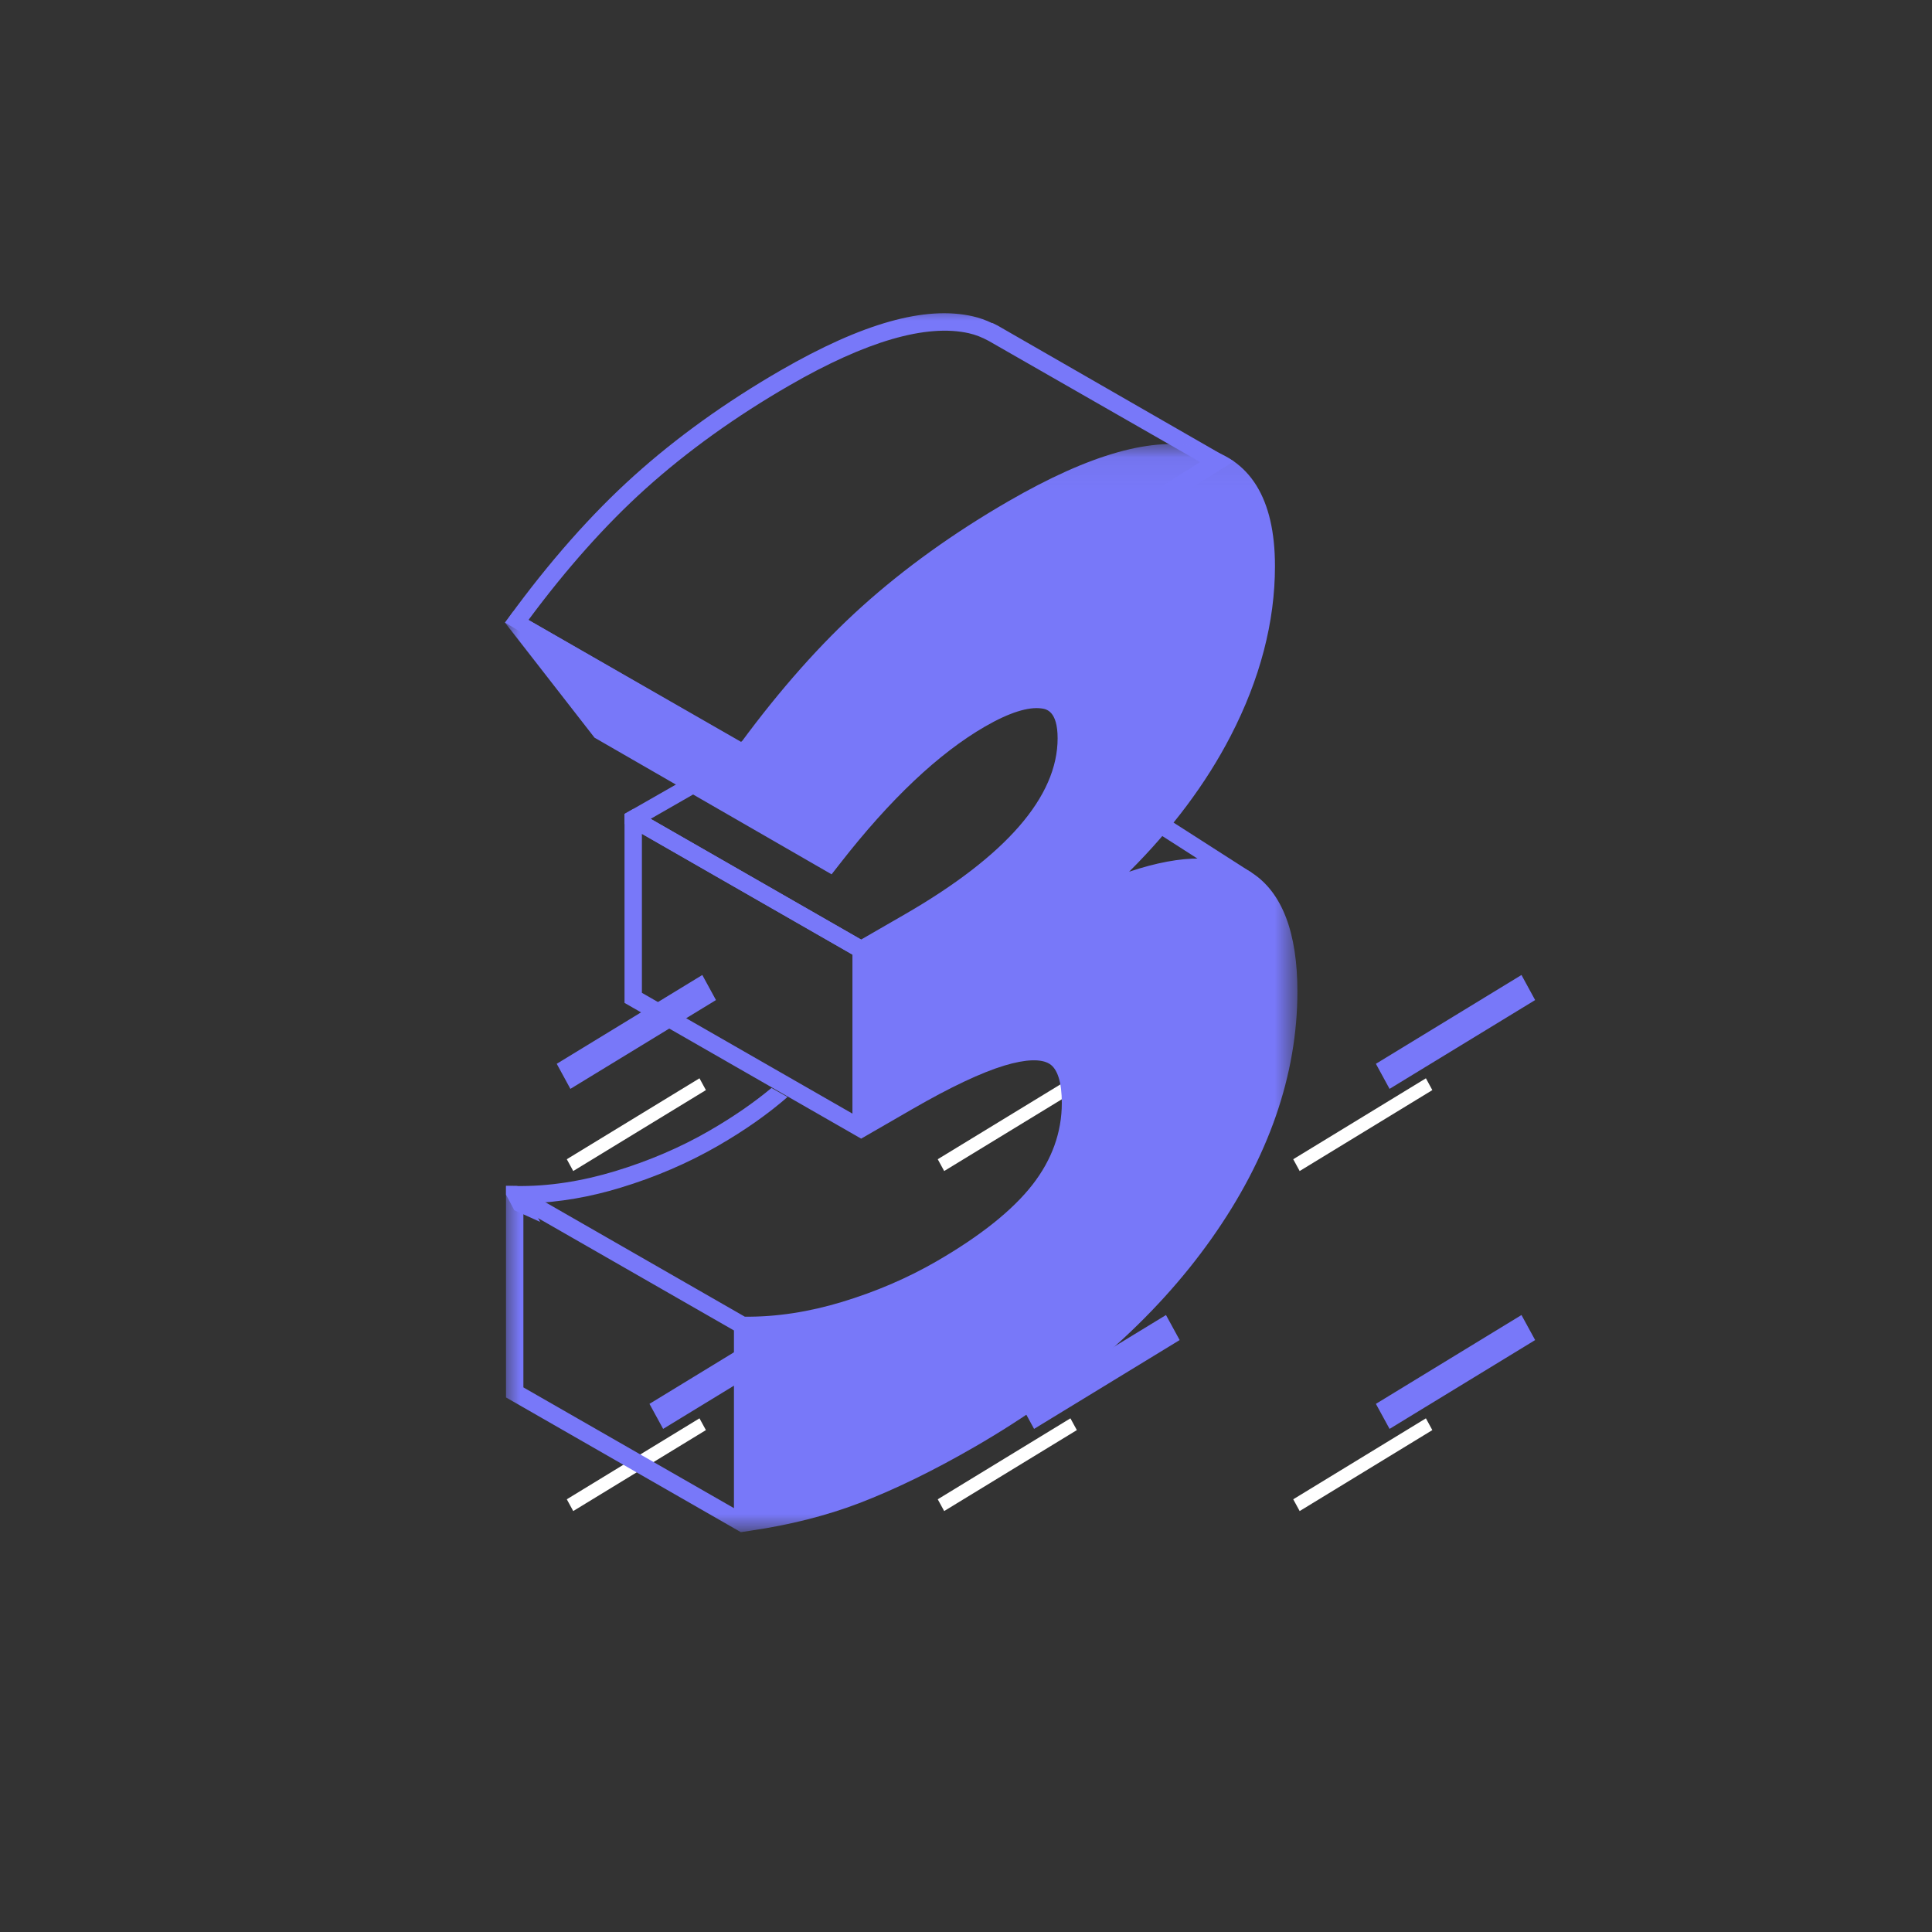 <?xml version="1.0" encoding="UTF-8"?>
<svg width="64px" height="64px" viewBox="0 0 64 64" version="1.1" xmlns="http://www.w3.org/2000/svg" xmlns:xlink="http://www.w3.org/1999/xlink">
    <rect x="0" y="0" width="64" height="64" fill="#333333" stroke="none"/>
    <!-- Generator: sketchtool 62 (101010) - https://sketch.com -->
    <title>820AEF47-7EA7-4FFB-9625-84D52FB5FC0D</title>
    <desc>Created with sketchtool.</desc>
    <defs>
        <polygon id="path-1" points="7.67999999e-05 0.001 30.208 0.001 30.208 41.473 7.67999999e-05 41.473"></polygon>
        <polygon id="path-3" points="0 0.326 24.144 0.326 24.144 15.192 0 15.192"></polygon>
        <polygon id="path-5" points="0.001 0.049 26.249 0.049 26.249 36.096 0.001 36.096"></polygon>
    </defs>
    <g id="Asset-Artboard-Page" stroke="none" stroke-width="1" fill="none" fill-rule="evenodd">
        <g id="icon/day_1-copy-2">
            <g id="icon/advantage/3" transform="translate(14, 10)">
                <g id="Group-13-Copy-3" transform="translate(0.68, 0.12)">
                    <g id="Group-10">
                        <g id="Group" transform="translate(4.096, 22.528)">
                            <polygon id="Stroke-2" stroke="#7878F9" stroke-width="0.5" points="31.744 11.654 27.349 14.336 27.136 13.946 31.531 11.264"></polygon>
                            <polygon id="Stroke-5" stroke="#7878F9" stroke-width="0.5" points="19.968 11.654 15.573 14.336 15.36 13.946 19.755 11.264"></polygon>
                            <polygon id="Stroke-7" stroke="#7878F9" stroke-width="0.5" points="7.68 11.654 3.285 14.336 3.072 13.946 7.467 11.264"></polygon>
                            <polygon id="Stroke-24" stroke="#7878F9" stroke-width="0.5" points="31.744 0.391 27.349 3.072 27.136 2.681 31.531 5.7909233e-14"></polygon>
                            <polygon id="Stroke-27" stroke="#7878F9" stroke-width="0.5" points="16.896 0.391 12.501 3.072 12.288 2.681 16.683 5.7909233e-14"></polygon>
                            <polygon id="Stroke-30" stroke="#7878F9" stroke-width="0.5" points="4.608 0.391 0.213 3.072 8.14637247e-13 2.681 4.395 5.7909233e-14"></polygon>
                            <polygon id="Fill-53" fill="#FFFFFF" points="28.459 14.336 24.064 17.018 24.277 17.408 28.672 14.726"></polygon>
                            <polygon id="Fill-54" fill="#FFFFFF" points="16.683 14.336 12.288 17.018 12.501 17.408 16.896 14.726"></polygon>
                            <polygon id="Fill-55" fill="#FFFFFF" points="4.395 14.336 8.14637247e-13 17.018 0.213 17.408 4.608 14.726"></polygon>
                            <polygon id="Fill-63" fill="#FFFFFF" points="24.064 5.753 24.277 6.144 28.672 3.463 28.459 3.072"></polygon>
                            <polygon id="Fill-64" fill="#FFFFFF" points="16.896 3.463 12.501 6.144 12.288 5.753 16.683 3.072"></polygon>
                            <polygon id="Fill-65" fill="#FFFFFF" points="4.608 3.463 0.213 6.144 8.14637247e-13 5.753 4.395 3.072"></polygon>
                        </g>
                        <mask id="mask-2" fill="white">
                            <use xlink:href="#path-1"></use>
                        </mask>
                        <g id="Clip-2"></g>
                        <g id="Group-13-Copy-3" mask="url(#mask-2)">
                            <g transform="translate(0, -0.512)">
                                <g id="Group-9" transform="translate(0, 0.512)">
                                    <g id="Group-8" transform="translate(4.096, 22.528)"></g>
                                    <g id="Group-3"></g>
                                </g>
                                <g id="Group-19" transform="translate(2.048, 0)">
                                    <path d="M8.829,26.432 L9.359,26.732 C8.733,27.277 7.975,27.819 7.054,28.35 C6.067,28.919 4.98,29.387 3.821,29.738 C2.815,30.045 1.813,30.217 0.834,30.25 L0.834,30.25 L1.166,30.869 L0.311,30.484 L0.034,29.968 L0.034,29.675 L0.36,29.68 C1.425,29.698 2.538,29.526 3.653,29.187 C4.77,28.848 5.818,28.399 6.766,27.851 C7.58,27.381 8.26,26.906 8.829,26.432 L8.829,26.432 Z M15.5,0.871 C15.714,0.919 15.924,0.994 16.139,1.097 L16.147,1.091 L16.311,1.172 L24.144,5.676 L16.401,10.515 L12.368,12.921 L21.177,11.48 L21.177,14.251 L19.963,16.241 L24.735,19.301 L23.462,23.655 L16.953,21.178 L16.862,21.329 C14.396,22.824 13.713,23.229 13.45,23.229 C13.35,23.229 13.311,23.171 13.258,23.091 C13.201,23.058 12.383,22.544 11.648,22.093 L3.959,17.683 L3.959,17.355 L7.405,15.385 L-7.67999998e-05,11.017 L0.124,10.848 C1.467,9.002 2.861,7.424 4.271,6.155 C5.68,4.885 7.317,3.71 9.136,2.659 C11.842,1.097 13.923,0.511 15.5,0.871 Z M19.663,16.733 L17.258,20.678 L23.084,22.895 L24.061,19.553 L19.663,16.733 Z M20.601,12.158 L11.602,13.631 L4.826,17.517 L11.941,21.598 C12.9,22.185 13.336,22.463 13.54,22.605 C13.939,22.404 15.196,21.663 16.367,20.956 L16.293,20.928 L19.271,15.798 L19.486,15.935 L20.601,14.091 L20.601,12.158 Z M9.424,3.159 C7.639,4.189 6.036,5.341 4.656,6.583 C3.343,7.765 2.04,9.226 0.779,10.928 L7.82,14.967 L17.971,8.885 L23.028,5.698 L16.02,1.683 C15.793,1.561 15.588,1.481 15.372,1.432 C13.964,1.112 11.963,1.693 9.424,3.159 Z" id="Combined-Shape" fill="#7878F9"></path>
                                    <g id="Group-18" transform="translate(0, 0.443)">
                                        <g id="Group-4">
                                            <mask id="mask-4" fill="white">
                                                <use xlink:href="#path-3"></use>
                                            </mask>
                                            <g id="Clip-3"></g>
                                        </g>
                                        <g id="Group-11" transform="translate(0, 4.608)">
                                            <mask id="mask-6" fill="white">
                                                <use xlink:href="#path-5"></use>
                                            </mask>
                                            <g id="Clip-10"></g>
                                            <path d="M7.585,35.3 L0.61,31.3 L0.61,25.414 L7.585,29.414 L7.585,35.3 Z M11.51,22.231 L4.536,18.23 L4.536,12.963 L11.51,16.964 L11.51,22.231 Z M24.752,14.26 C23.801,13.635 22.461,13.621 20.676,14.218 C22.097,12.802 23.226,11.293 24.039,9.72 C25.013,7.837 25.507,5.944 25.507,4.097 C25.507,1.849 24.68,0.523 23.051,0.151 C21.475,-0.209 19.393,0.377 16.687,1.94 C14.867,2.991 13.231,4.166 11.822,5.435 C10.462,6.659 9.117,8.178 7.819,9.939 L0.275,5.59 L0.001,5.967 L2.966,9.777 L10.82,14.304 L11.11,13.933 C12.759,11.817 14.371,10.292 15.903,9.408 C16.705,8.945 17.341,8.745 17.783,8.81 C17.926,8.831 18.307,8.887 18.307,9.798 C18.307,11.728 16.604,13.69 13.245,15.63 L11.797,16.465 L4.252,12.137 L3.96,12.304 L3.96,18.563 L11.799,23.06 L13.498,22.079 C14.752,21.355 15.779,20.87 16.55,20.637 C17.249,20.427 17.764,20.409 18.042,20.585 C18.306,20.752 18.446,21.2 18.446,21.879 C18.446,22.847 18.119,23.756 17.477,24.582 C16.817,25.431 15.742,26.289 14.283,27.131 C13.334,27.679 12.287,28.129 11.169,28.468 C10.077,28.799 8.993,28.969 7.945,28.958 L0.4,24.628 L0.034,24.624 L0.034,31.633 L7.814,36.096 L8.161,36.043 C9.433,35.856 10.637,35.554 11.737,35.134 C12.911,34.684 14.195,34.058 15.556,33.272 C18.887,31.348 21.528,29.027 23.404,26.374 C25.292,23.704 26.25,20.95 26.25,18.186 C26.25,16.234 25.745,14.913 24.752,14.26 L24.752,14.26 Z" id="Fill-9" fill="#7878F9" mask="url(#mask-6)"></path>
                                        </g>
                                    </g>
                                </g>
                            </g>
                        </g>
                    </g>
                </g>
            </g>
        </g>
    </g>
</svg>